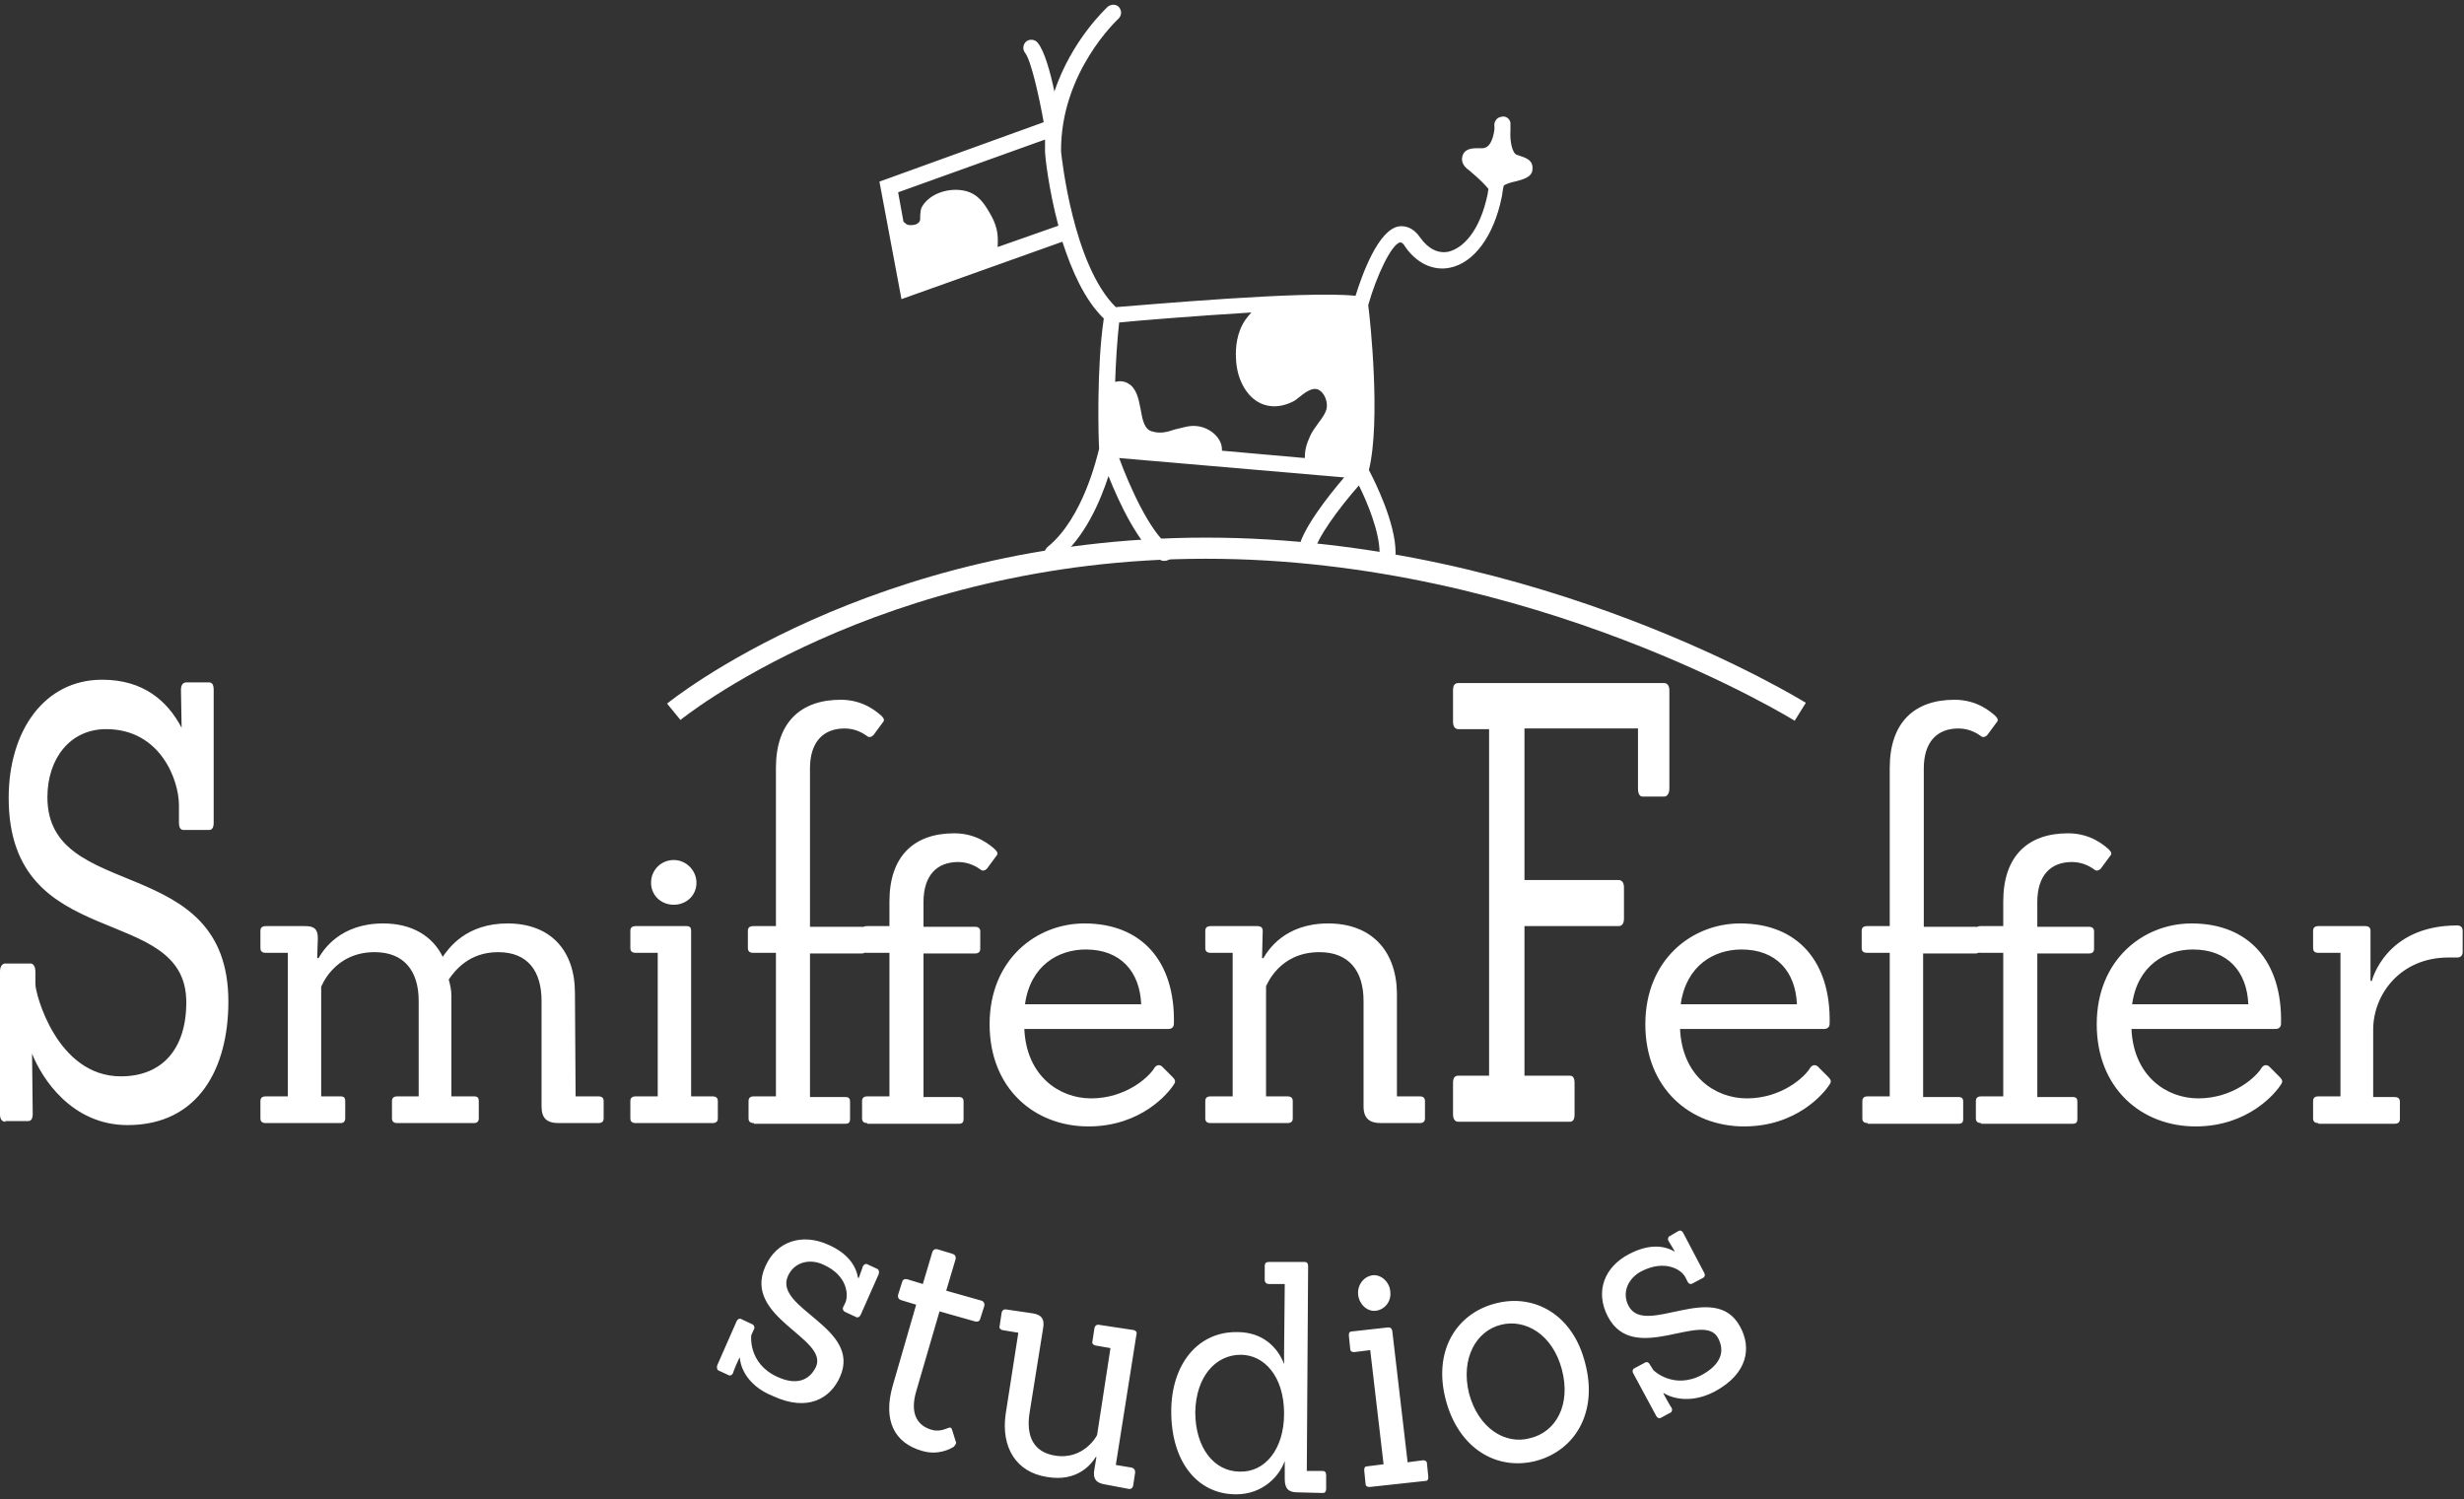 <?xml version="1.0" encoding="UTF-8" standalone="no"?>
<svg width="350px" height="213px" viewBox="0 0 350 213" version="1.1" xmlns="http://www.w3.org/2000/svg" xmlns:xlink="http://www.w3.org/1999/xlink">
    <rect x="0" y="0" width="350" height="213" fill="#333333" stroke="none"/>
    <!-- Generator: Sketch 3.8.2 (29753) - http://www.bohemiancoding.com/sketch -->
    <title>SMF-logo</title>
    <desc>Created with Sketch.</desc>
    <defs></defs>
    <g id="Page-1" stroke="none" stroke-width="1" fill="none" fill-rule="evenodd">
        <g id="SMF-logo">
            <path d="M105.095,192.832 C105,192.832 104.146,194.824 104.146,195.014 C103.957,195.393 103.672,195.488 103.388,195.298 L102.154,194.729 C101.87,194.634 101.775,194.35 101.87,193.97 L104.621,187.71 C104.81,187.331 105.095,187.236 105.379,187.425 L106.802,188.089 C107.087,188.184 107.276,188.564 107.087,188.848 L106.707,189.702 C106.707,189.702 106.233,193.686 110.407,195.583 C113.062,196.816 114.959,196.152 115.908,194.16 C117.71,190.081 105.474,187.141 108.699,179.932 C110.312,176.233 114.011,175.19 117.615,176.802 C120.461,178.035 121.599,179.837 121.883,181.545 L121.978,181.545 C121.978,181.545 122.547,180.027 122.547,179.932 C122.737,179.553 123.022,179.458 123.306,179.648 L124.539,180.217 C124.824,180.312 124.919,180.596 124.824,180.976 L122.263,186.762 C122.073,187.141 121.789,187.236 121.504,187.046 L120.081,186.382 C119.797,186.287 119.607,185.908 119.797,185.623 L120.081,185.054 C120.556,183.916 120.366,181.165 116.951,179.648 C115.149,178.794 112.873,179.173 111.924,181.26 C109.837,185.908 122.453,188.564 119.322,195.583 C117.995,198.618 114.77,200.61 109.837,198.333 C105.759,196.721 105.095,193.686 105.095,192.832 Z M135.732,204.688 C135.921,204.973 135.732,205.257 135.447,205.542 C134.973,205.827 133.266,206.775 130.989,206.111 C127.005,204.973 125.393,201.748 126.816,196.816 L130.136,185.339 L127.954,184.675 C127.669,184.58 127.48,184.295 127.575,183.916 L128.144,182.114 C128.238,181.734 128.523,181.64 128.902,181.734 L131.084,182.398 L132.412,177.94 C132.507,177.561 132.791,177.371 133.171,177.466 L135.352,178.13 C135.637,178.225 135.827,178.509 135.732,178.889 L134.404,183.347 L139.431,184.77 C139.715,184.864 139.905,185.149 139.81,185.528 L139.241,187.331 C139.146,187.71 138.862,187.805 138.482,187.71 L133.455,186.287 L130.136,197.669 C129.282,200.61 130.136,202.412 132.222,203.076 C133.36,203.455 134.309,202.981 134.593,202.886 C134.973,202.696 135.163,202.791 135.257,203.171 L135.732,204.688 Z M156.883,210.854 C155.745,210.664 155.176,210.095 155.461,208.672 L155.745,206.965 L155.65,206.965 C155.081,207.913 153.089,210.569 148.726,209.81 C144.363,209.146 142.182,205.637 142.846,200.894 L144.648,189.322 L142.371,188.943 C142.087,188.848 141.897,188.659 141.992,188.374 L142.276,186.477 C142.371,186.098 142.561,186.003 142.846,186.003 L146.734,186.572 C147.873,186.762 148.442,187.331 148.157,188.753 L146.26,200.61 C145.691,204.024 146.829,206.301 149.864,206.775 C153.943,207.439 155.84,203.93 155.84,203.835 L157.737,191.504 L155.556,191.125 C155.271,191.03 155.081,190.84 155.176,190.556 L155.461,188.659 C155.556,188.279 155.745,188.184 156.03,188.184 L161.057,188.943 C161.341,189.038 161.531,189.228 161.436,189.512 L158.496,208.103 L160.772,208.482 C161.057,208.577 161.247,208.767 161.247,209.146 L160.962,211.043 C160.867,211.423 160.678,211.518 160.393,211.518 L156.883,210.854 Z M184.295,211.992 C183.062,211.992 182.493,211.518 182.493,210.095 L182.493,207.534 C181.734,209.715 179.363,212.276 175.569,212.276 C170.068,212.276 166.369,207.629 166.369,200.515 C166.369,193.78 170.163,189.133 175.759,189.228 C179.458,189.228 181.545,191.504 182.398,193.78 L182.398,192.263 L182.493,182.398 L180.217,182.398 C179.932,182.398 179.648,182.209 179.648,181.829 L179.648,179.837 C179.648,179.458 179.837,179.268 180.217,179.268 L185.339,179.268 C185.623,179.268 185.813,179.458 185.813,179.837 L185.623,208.957 L187.9,208.957 C188.184,208.957 188.374,209.146 188.374,209.526 L188.374,211.518 C188.374,211.897 188.184,212.087 187.9,212.087 L184.295,211.992 Z M182.398,200.799 C182.398,195.488 179.553,192.453 176.233,192.453 C172.724,192.453 169.878,195.488 169.783,200.61 C169.783,205.637 172.439,209.051 176.138,209.051 C179.648,209.146 182.398,205.921 182.398,200.799 Z M194.539,211.233 C194.255,211.233 193.97,211.138 193.97,210.759 L193.78,208.862 C193.78,208.482 193.875,208.293 194.255,208.293 L196.531,208.008 L194.634,191.789 L192.358,192.073 C192.073,192.073 191.789,191.978 191.789,191.599 L191.599,189.702 C191.599,189.322 191.694,189.133 192.073,189.133 L197.195,188.564 C197.48,188.564 197.669,188.659 197.764,189.038 L199.946,207.724 L202.127,207.439 C202.412,207.439 202.696,207.534 202.696,207.913 L202.886,209.81 C202.886,210.19 202.791,210.379 202.412,210.379 L194.539,211.233 Z M195.488,186.192 C194.255,186.382 193.117,185.339 192.927,184.011 C192.737,182.588 193.686,181.355 194.919,181.165 C196.152,180.976 197.385,182.114 197.48,183.442 C197.669,184.864 196.721,186.003 195.488,186.192 Z M205.352,198.808 C203.55,191.883 206.87,186.572 212.466,185.149 C217.967,183.726 223.469,186.762 225.176,193.686 C226.978,200.515 223.848,206.016 218.157,207.534 C212.561,208.957 207.154,205.732 205.352,198.808 Z M221.856,194.539 C220.528,189.512 216.64,187.331 213.225,188.184 C209.715,189.038 207.439,192.927 208.672,197.954 C210,202.886 213.794,205.257 217.304,204.309 C221.003,203.455 223.184,199.566 221.856,194.539 Z M236.274,197.859 C236.179,197.859 237.317,199.851 237.412,199.946 C237.602,200.23 237.507,200.61 237.222,200.705 L235.989,201.369 C235.705,201.558 235.42,201.463 235.23,201.084 L232.005,195.108 C231.816,194.824 231.911,194.444 232.195,194.35 L233.618,193.591 C233.902,193.401 234.187,193.496 234.377,193.875 L234.851,194.634 C234.851,194.634 237.696,197.48 241.775,195.298 C244.336,193.875 245.095,192.073 244.051,190.081 C241.965,186.098 232.1,194.065 228.401,187.046 C226.504,183.442 227.927,179.932 231.436,178.13 C234.187,176.707 236.274,176.897 237.791,177.751 L237.886,177.751 L237.033,176.328 C236.843,176.043 236.938,175.664 237.222,175.569 L238.36,174.905 C238.645,174.715 238.93,174.81 239.119,175.19 L242.06,180.786 C242.249,181.07 242.154,181.45 241.87,181.545 L240.447,182.304 C240.163,182.493 239.878,182.398 239.688,182.019 L239.404,181.45 C238.835,180.312 236.463,178.889 233.144,180.596 C231.341,181.545 230.298,183.537 231.341,185.528 C233.713,189.986 243.577,181.734 247.182,188.469 C248.794,191.409 248.32,195.108 243.577,197.669 C239.783,199.661 236.938,198.333 236.274,197.859 Z" id="studios" fill="#FFFFFF"></path>
            <path d="M280.822,131.675 C280.746,131.66 280.661,131.653 280.569,131.653 L273.266,131.653 L273.266,109.173 C273.266,105.379 275.163,103.482 278.198,103.482 C279.905,103.482 281.043,104.336 281.328,104.526 C281.612,104.81 281.992,104.715 282.276,104.431 L283.604,102.629 C283.889,102.344 283.794,102.06 283.415,101.68 C282.846,101.206 280.949,99.404 277.629,99.404 C271.938,99.404 268.428,102.629 268.428,109.079 L268.428,131.558 L265.203,131.558 C264.729,131.558 264.444,131.748 264.444,132.222 L264.444,134.688 C264.444,135.163 264.729,135.352 265.203,135.352 L268.428,135.352 L268.428,155.745 L265.298,155.745 C264.824,155.745 264.539,155.935 264.539,156.409 L264.539,158.875 C264.539,159.35 264.824,159.539 265.298,159.539 L265.298,159.634 L278.198,159.634 C278.672,159.634 278.862,159.444 278.862,158.97 L278.862,156.504 C278.862,156.03 278.672,155.84 278.198,155.84 L273.171,155.84 L273.171,135.447 L280.569,135.447 C280.777,135.447 280.948,135.411 281.075,135.33 C281.152,135.345 281.236,135.352 281.328,135.352 L284.553,135.352 L284.553,155.745 L281.423,155.745 C280.949,155.745 280.664,155.935 280.664,156.409 L280.664,158.875 C280.664,159.35 280.949,159.539 281.423,159.539 L281.423,159.634 L294.417,159.634 C294.892,159.634 295.081,159.444 295.081,158.97 L295.081,156.504 C295.081,156.03 294.892,155.84 294.417,155.84 L289.39,155.84 L289.39,135.447 L296.694,135.447 C297.168,135.447 297.453,135.257 297.453,134.783 L297.453,132.317 C297.453,131.843 297.168,131.653 296.694,131.653 L289.39,131.653 L289.39,128.144 C289.39,124.35 291.287,122.453 294.322,122.453 C296.03,122.453 297.168,123.306 297.453,123.496 C297.737,123.78 298.117,123.686 298.401,123.401 L299.729,121.599 C300.014,121.314 299.919,121.03 299.539,120.65 C298.97,120.176 297.073,118.374 293.753,118.374 C288.062,118.374 284.553,121.599 284.553,128.049 L284.553,131.558 L281.328,131.558 C281.12,131.558 280.949,131.595 280.822,131.675 Z M122.611,131.675 C122.534,131.66 122.449,131.653 122.358,131.653 L115.054,131.653 L115.054,109.173 C115.054,105.379 116.951,103.482 119.986,103.482 C121.694,103.482 122.832,104.336 123.117,104.526 C123.401,104.81 123.78,104.715 124.065,104.431 L125.393,102.629 C125.678,102.344 125.583,102.06 125.203,101.68 C124.634,101.206 122.737,99.404 119.417,99.404 C113.726,99.404 110.217,102.629 110.217,109.079 L110.217,131.558 L106.992,131.558 C106.518,131.558 106.233,131.748 106.233,132.222 L106.233,134.688 C106.233,135.163 106.518,135.352 106.992,135.352 L110.217,135.352 L110.217,155.745 L107.087,155.745 C106.612,155.745 106.328,155.935 106.328,156.409 L106.328,158.875 C106.328,159.35 106.612,159.539 107.087,159.539 L107.087,159.634 L120.081,159.634 C120.556,159.634 120.745,159.444 120.745,158.97 L120.745,156.504 C120.745,156.03 120.556,155.84 120.081,155.84 L115.054,155.84 L115.054,135.447 L122.358,135.447 C122.565,135.447 122.736,135.411 122.863,135.33 C122.94,135.345 123.025,135.352 123.117,135.352 L126.341,135.352 L126.341,155.745 L123.211,155.745 C122.737,155.745 122.453,155.935 122.453,156.409 L122.453,158.875 C122.453,159.35 122.737,159.539 123.211,159.539 L123.211,159.634 L136.206,159.634 C136.68,159.634 136.87,159.444 136.87,158.97 L136.87,156.504 C136.87,156.03 136.68,155.84 136.206,155.84 L131.179,155.84 L131.179,135.447 L138.482,135.447 C138.957,135.447 139.241,135.257 139.241,134.783 L139.241,132.317 C139.241,131.843 138.957,131.653 138.482,131.653 L131.179,131.653 L131.179,128.144 C131.179,124.35 133.076,122.453 136.111,122.453 C137.818,122.453 138.957,123.306 139.241,123.496 C139.526,123.78 139.905,123.686 140.19,123.401 L141.518,121.599 C141.802,121.314 141.707,121.03 141.328,120.65 C140.759,120.176 138.862,118.374 135.542,118.374 C129.851,118.374 126.341,121.599 126.341,128.049 L126.341,131.558 L123.117,131.558 C122.909,131.558 122.738,131.595 122.611,131.675 Z M0.759,159.35 C0.285,159.35 0,158.97 0,158.306 L0,138.008 C0,137.344 0.285,136.87 0.759,136.87 L4.363,136.87 C4.743,136.87 5.027,137.344 5.027,138.008 L5.027,139.81 C5.027,141.138 8.062,152.9 17.168,152.9 C22.954,152.9 26.463,149.106 26.463,142.371 C26.463,128.049 1.233,135.637 1.233,113.347 C1.233,103.862 6.26,96.558 14.512,96.558 C20.393,96.558 23.808,99.593 25.799,103.388 L25.705,97.981 C25.705,97.317 25.989,96.938 26.463,96.938 L29.688,96.938 C30.163,96.938 30.352,97.317 30.352,97.981 L30.352,116.856 C30.352,117.52 30.163,117.9 29.688,117.9 L26.084,117.9 C25.61,117.9 25.42,117.52 25.42,116.856 L25.42,114.39 C25.42,110.786 22.764,103.577 15.081,103.577 C9.959,103.577 6.734,107.751 6.734,113.252 C6.734,128.333 32.439,120.935 32.439,142.276 C32.439,151.667 28.266,159.824 18.117,159.824 C10.244,159.824 5.976,153.279 4.553,149.675 L4.648,158.211 C4.648,158.875 4.458,159.255 3.984,159.255 L0.759,159.255 L0.759,159.35 Z M79.39,159.539 C77.683,159.539 76.924,158.875 76.924,157.168 L76.924,142.182 C76.924,137.913 74.932,135.257 70.759,135.257 C66.585,135.257 64.593,137.913 63.74,139.146 C63.93,139.81 64.119,140.664 64.119,141.423 L64.119,155.745 L67.344,155.745 C67.818,155.745 68.008,155.935 68.008,156.409 L68.008,158.875 C68.008,159.35 67.724,159.539 67.344,159.539 L56.436,159.539 C55.962,159.539 55.678,159.35 55.678,158.875 L55.678,156.409 C55.678,155.935 55.962,155.745 56.436,155.745 L59.472,155.745 L59.472,142.182 C59.472,137.913 57.385,135.257 53.211,135.257 C47.425,135.257 45.623,140.19 45.623,140.19 L45.623,155.745 L48.374,155.745 C48.848,155.745 49.038,155.935 49.038,156.409 L49.038,158.875 C49.038,159.35 48.753,159.539 48.374,159.539 L37.751,159.539 C37.276,159.539 36.992,159.35 36.992,158.875 L36.992,156.409 C36.992,155.935 37.276,155.745 37.751,155.745 L40.881,155.745 L40.881,135.352 L37.751,135.352 C37.276,135.352 36.992,135.163 36.992,134.688 L36.992,132.222 C36.992,131.748 37.276,131.558 37.751,131.558 L43.347,131.558 C44.58,131.558 45.149,131.938 45.149,133.266 L45.054,136.111 L45.244,136.111 C45.908,134.973 48.279,131.179 54.444,131.179 C58.523,131.179 61.463,132.981 62.886,135.921 C63.74,134.688 66.206,131.179 72.087,131.179 C78.252,131.179 81.667,135.068 81.667,141.043 L81.762,155.745 L84.986,155.745 C85.461,155.745 85.745,155.935 85.745,156.409 L85.745,158.875 C85.745,159.35 85.461,159.539 84.986,159.539 L79.39,159.539 L79.39,159.539 Z M90.298,159.539 C89.824,159.539 89.539,159.35 89.539,158.875 L89.539,156.409 C89.539,155.935 89.824,155.745 90.298,155.745 L93.428,155.745 L93.428,135.352 L90.298,135.352 C89.824,135.352 89.539,135.163 89.539,134.688 L89.539,132.222 C89.539,131.748 89.824,131.558 90.298,131.558 L97.507,131.558 C97.981,131.558 98.171,131.748 98.171,132.222 L98.171,155.745 L101.206,155.745 C101.68,155.745 101.965,155.935 101.965,156.409 L101.965,158.875 C101.965,159.35 101.68,159.539 101.206,159.539 L90.298,159.539 L90.298,159.539 Z M95.705,128.523 C93.902,128.523 92.48,127.195 92.48,125.393 C92.48,123.591 93.902,122.168 95.705,122.168 C97.507,122.168 98.93,123.686 98.93,125.393 C98.93,127.195 97.507,128.523 95.705,128.523 Z M145.501,146.165 C145.786,152.805 150.434,156.03 154.986,156.03 C159.919,156.03 163.238,152.995 163.997,151.667 C164.282,151.287 164.661,151.192 165.041,151.477 L166.558,152.995 C166.938,153.374 167.033,153.659 166.748,154.038 C165.989,155.271 162.1,160.014 154.607,160.014 C146.924,160.014 140.569,154.607 140.569,145.501 C140.569,136.301 147.209,131.179 154.038,131.179 C162.195,131.179 166.938,136.585 166.748,145.407 C166.748,145.881 166.463,146.165 165.989,146.165 L145.501,146.165 L145.501,146.165 Z M162.1,142.656 C161.911,138.008 159.16,134.878 154.228,134.878 C150.339,134.878 146.355,137.154 145.596,142.656 L162.1,142.656 Z M196.152,159.539 C194.539,159.539 193.686,158.875 193.686,157.168 L193.686,142.182 C193.686,137.913 191.599,135.257 187.425,135.257 C181.64,135.257 179.932,140 179.837,140.095 L179.837,155.745 L182.873,155.745 C183.347,155.745 183.631,155.935 183.631,156.409 L183.631,158.875 C183.631,159.35 183.347,159.539 182.873,159.539 L171.965,159.539 C171.491,159.539 171.206,159.35 171.206,158.875 L171.206,156.409 C171.206,155.935 171.491,155.745 171.965,155.745 L175.095,155.745 L175.095,135.352 L171.965,135.352 C171.491,135.352 171.206,135.163 171.206,134.688 L171.206,132.222 C171.206,131.748 171.491,131.558 171.965,131.558 L178.604,131.558 C179.079,131.558 179.363,131.748 179.363,132.222 L179.268,136.111 L179.458,136.111 C180.122,134.973 182.493,131.179 188.659,131.179 C194.824,131.179 198.333,135.068 198.428,141.043 L198.428,155.745 L201.653,155.745 C202.127,155.745 202.412,155.935 202.412,156.409 L202.412,158.875 C202.412,159.35 202.127,159.539 201.653,159.539 L196.152,159.539 L196.152,159.539 Z M207.154,159.35 C206.68,159.35 206.396,158.97 206.396,158.306 L206.396,153.848 C206.396,153.184 206.585,152.805 207.154,152.805 L211.518,152.805 L211.518,103.577 L207.154,103.577 C206.68,103.577 206.396,103.198 206.396,102.534 L206.396,98.076 C206.396,97.412 206.585,97.033 207.154,97.033 L236.369,97.033 C236.843,97.033 237.127,97.412 237.127,98.076 L237.127,112.019 C237.127,112.683 236.843,113.157 236.369,113.157 L233.333,113.157 C232.859,113.157 232.669,112.683 232.669,112.019 L232.669,103.482 L216.545,103.482 L216.545,125.014 L229.919,125.014 C230.393,125.014 230.678,125.393 230.678,126.057 L230.678,130.515 C230.678,131.179 230.393,131.558 229.919,131.558 L216.545,131.558 L216.545,152.805 L222.995,152.805 C223.469,152.805 223.659,153.184 223.659,153.848 L223.659,158.306 C223.659,158.97 223.469,159.35 222.995,159.35 L207.154,159.35 L207.154,159.35 Z M238.645,146.165 C238.93,152.805 243.577,156.03 248.13,156.03 C253.062,156.03 256.382,152.995 257.141,151.667 C257.425,151.287 257.805,151.192 258.184,151.477 L259.702,152.995 C260.081,153.374 260.176,153.659 259.892,154.038 C259.133,155.271 255.244,160.014 247.751,160.014 C240.068,160.014 233.713,154.607 233.713,145.501 C233.713,136.301 240.352,131.179 247.182,131.179 C255.339,131.179 260.081,136.585 259.892,145.407 C259.892,145.881 259.607,146.165 259.133,146.165 L238.645,146.165 L238.645,146.165 Z M255.244,142.656 C255.054,138.008 252.304,134.878 247.371,134.878 C243.482,134.878 239.499,137.154 238.74,142.656 L255.244,142.656 Z M302.764,146.165 C303.049,152.805 307.696,156.03 312.249,156.03 C317.182,156.03 320.501,152.995 321.26,151.667 C321.545,151.287 321.924,151.192 322.304,151.477 L323.821,152.995 C324.201,153.374 324.295,153.659 324.011,154.038 C323.252,155.271 319.363,160.014 311.87,160.014 C304.187,160.014 297.832,154.607 297.832,145.501 C297.832,136.301 304.472,131.179 311.301,131.179 C319.458,131.179 324.201,136.585 324.011,145.407 C324.011,145.881 323.726,146.165 323.252,146.165 L302.764,146.165 L302.764,146.165 Z M319.363,142.656 C319.173,138.008 316.423,134.878 311.491,134.878 C307.602,134.878 303.618,137.154 302.859,142.656 L319.363,142.656 Z M329.322,159.539 C328.848,159.539 328.564,159.35 328.564,158.875 L328.564,156.409 C328.564,155.935 328.848,155.745 329.322,155.745 L332.453,155.745 L332.453,135.352 L329.322,135.352 C328.848,135.352 328.564,135.163 328.564,134.688 L328.564,132.222 C328.564,131.748 328.848,131.558 329.322,131.558 L335.962,131.558 C336.436,131.558 336.721,131.748 336.721,132.222 L336.721,139.336 L336.911,139.336 C336.911,139.336 338.808,131.463 349.051,131.463 C349.526,131.463 349.81,131.748 349.81,132.222 L349.81,135.257 C349.81,135.732 349.526,136.016 349.051,136.016 L347.818,136.016 C340.894,136.016 337.1,141.328 337.1,146.26 L337.1,155.84 L340.136,155.84 C340.61,155.84 340.894,156.03 340.894,156.504 L340.894,158.97 C340.894,159.444 340.61,159.634 340.136,159.634 L329.322,159.634 L329.322,159.539 Z" id="SmiffenFeffer" fill="#FFFFFF"></path>
            <path d="M95.705,101.111 C95.705,101.111 124.16,77.873 171.301,77.873 C218.347,77.873 255.718,101.111 255.718,101.111" id="hill" stroke="#FFFFFF" stroke-width="3"></path>
            <path d="M215.501,22.005 C214.743,21.816 214.458,19.824 214.553,18.591 L214.553,17.453 C214.458,16.789 213.794,16.409 213.225,16.599 C212.561,16.694 212.182,17.358 212.276,17.927 L212.276,18.401 C211.897,21.057 210.854,21.057 210.474,21.057 L210.285,21.057 L209.715,21.057 C208.577,21.057 207.913,21.436 207.724,22.195 C207.534,22.859 207.818,23.618 208.672,24.187 C210.379,25.61 211.138,26.463 211.423,26.843 C211.423,27.033 211.328,27.222 211.328,27.507 C210.19,33.008 207.724,35.285 205.732,35.759 C204.309,36.043 202.886,35.379 201.748,33.767 C200.705,32.249 199.566,32.06 198.713,32.154 C195.772,32.629 193.496,38.984 192.547,42.019 C185.339,41.26 162.385,43.347 158.496,43.631 C152.425,37.656 150.813,22.385 150.718,21.531 C150.623,10.244 158.78,2.751 158.875,2.656 C159.35,2.182 159.35,1.518 158.97,1.043 C158.591,0.569 157.832,0.569 157.358,0.949 C157.073,1.233 152.236,5.691 149.77,12.995 C149.201,10.244 148.347,7.209 147.398,6.07 C147.019,5.596 146.26,5.501 145.786,5.881 C145.312,6.26 145.217,7.019 145.596,7.493 C146.45,8.537 147.588,13.659 148.252,17.358 L124.919,25.799 L128.049,42.493 L150.908,34.336 C152.236,38.415 154.038,42.588 156.789,45.244 C155.745,52.263 156.03,62.412 156.125,63.74 C155.84,64.878 153.848,73.604 148.821,77.683 C148.347,78.062 148.252,78.821 148.631,79.295 C149.011,79.77 149.77,79.864 150.244,79.485 C154.133,76.355 156.314,71.138 157.453,67.629 C158.97,71.423 161.721,77.304 164.756,79.485 C164.946,79.675 165.23,79.675 165.42,79.675 C165.799,79.675 166.179,79.485 166.369,79.201 C166.748,78.726 166.653,77.967 166.084,77.588 C163.333,75.596 160.393,68.957 158.97,65.068 L190.935,67.818 C188.659,70.474 184.675,75.501 184.39,78.347 C184.295,79.011 184.77,79.58 185.434,79.675 L185.528,79.675 C186.098,79.675 186.572,79.201 186.667,78.631 C186.856,76.64 190.271,72.087 193.022,68.957 C194.16,71.233 195.962,75.501 195.962,78.537 C195.962,79.201 196.436,79.675 197.1,79.675 C197.764,79.675 198.238,79.201 198.238,78.537 C198.238,74.268 195.298,68.388 194.444,66.775 C196.152,59.851 194.634,45.434 194.35,43.347 C195.488,39.268 197.669,34.621 198.902,34.431 C199.092,34.431 199.377,34.621 199.566,35 C201.179,37.371 203.55,38.509 205.921,38.035 C209.336,37.371 212.182,33.577 213.32,27.981 C213.415,27.602 213.415,27.033 213.604,26.369 C213.699,26.274 214.079,26.084 214.743,25.894 C216.45,25.515 217.683,25.136 217.683,23.997 C217.778,22.669 216.64,22.385 215.501,22.005 Z M141.707,35.095 C141.802,33.482 141.707,32.344 140.854,30.732 C139.81,28.835 138.957,27.602 137.154,27.127 C134.783,26.558 131.938,27.507 130.894,29.499 C130.705,29.973 130.705,30.827 130.705,31.206 C130.61,31.775 129.946,32.06 129.092,31.965 C128.902,31.965 128.618,31.775 128.333,31.491 L127.575,27.317 L148.442,19.824 L148.442,21.531 L148.442,21.626 C148.442,22.005 148.916,26.748 150.339,32.06 L141.707,35.095 Z M188.469,57.859 C188.374,58.618 187.805,59.377 187.236,60.136 C186.856,60.705 186.382,61.274 186.098,61.938 C185.528,63.171 185.339,64.024 185.339,65.068 L173.577,64.024 C173.577,63.455 173.482,62.981 173.198,62.507 C172.534,61.369 171.206,60.61 169.878,60.515 C168.835,60.42 167.886,60.799 166.938,60.989 C165.799,61.369 164.851,61.653 163.618,61.274 C162.575,60.989 162.29,59.756 162.005,58.049 C161.721,56.626 161.436,55.108 160.203,54.444 C159.729,54.16 159.065,54.065 158.401,54.255 C158.496,51.409 158.686,48.374 158.97,45.813 C161.721,45.528 169.973,44.864 177.751,44.39 C177.466,44.675 177.182,45.054 176.897,45.434 C175.664,47.236 175.474,49.417 175.569,50.935 C175.664,53.686 176.897,56.057 178.699,57.1 C179.648,57.669 181.355,58.144 183.537,57.1 C184.011,56.911 184.39,56.531 184.77,56.247 C185.718,55.488 186.477,55.108 187.141,55.298 C188.089,55.678 188.564,56.911 188.469,57.859 Z" id="feffer" fill="#FFFFFF"></path>
        </g>
    </g>
</svg>
